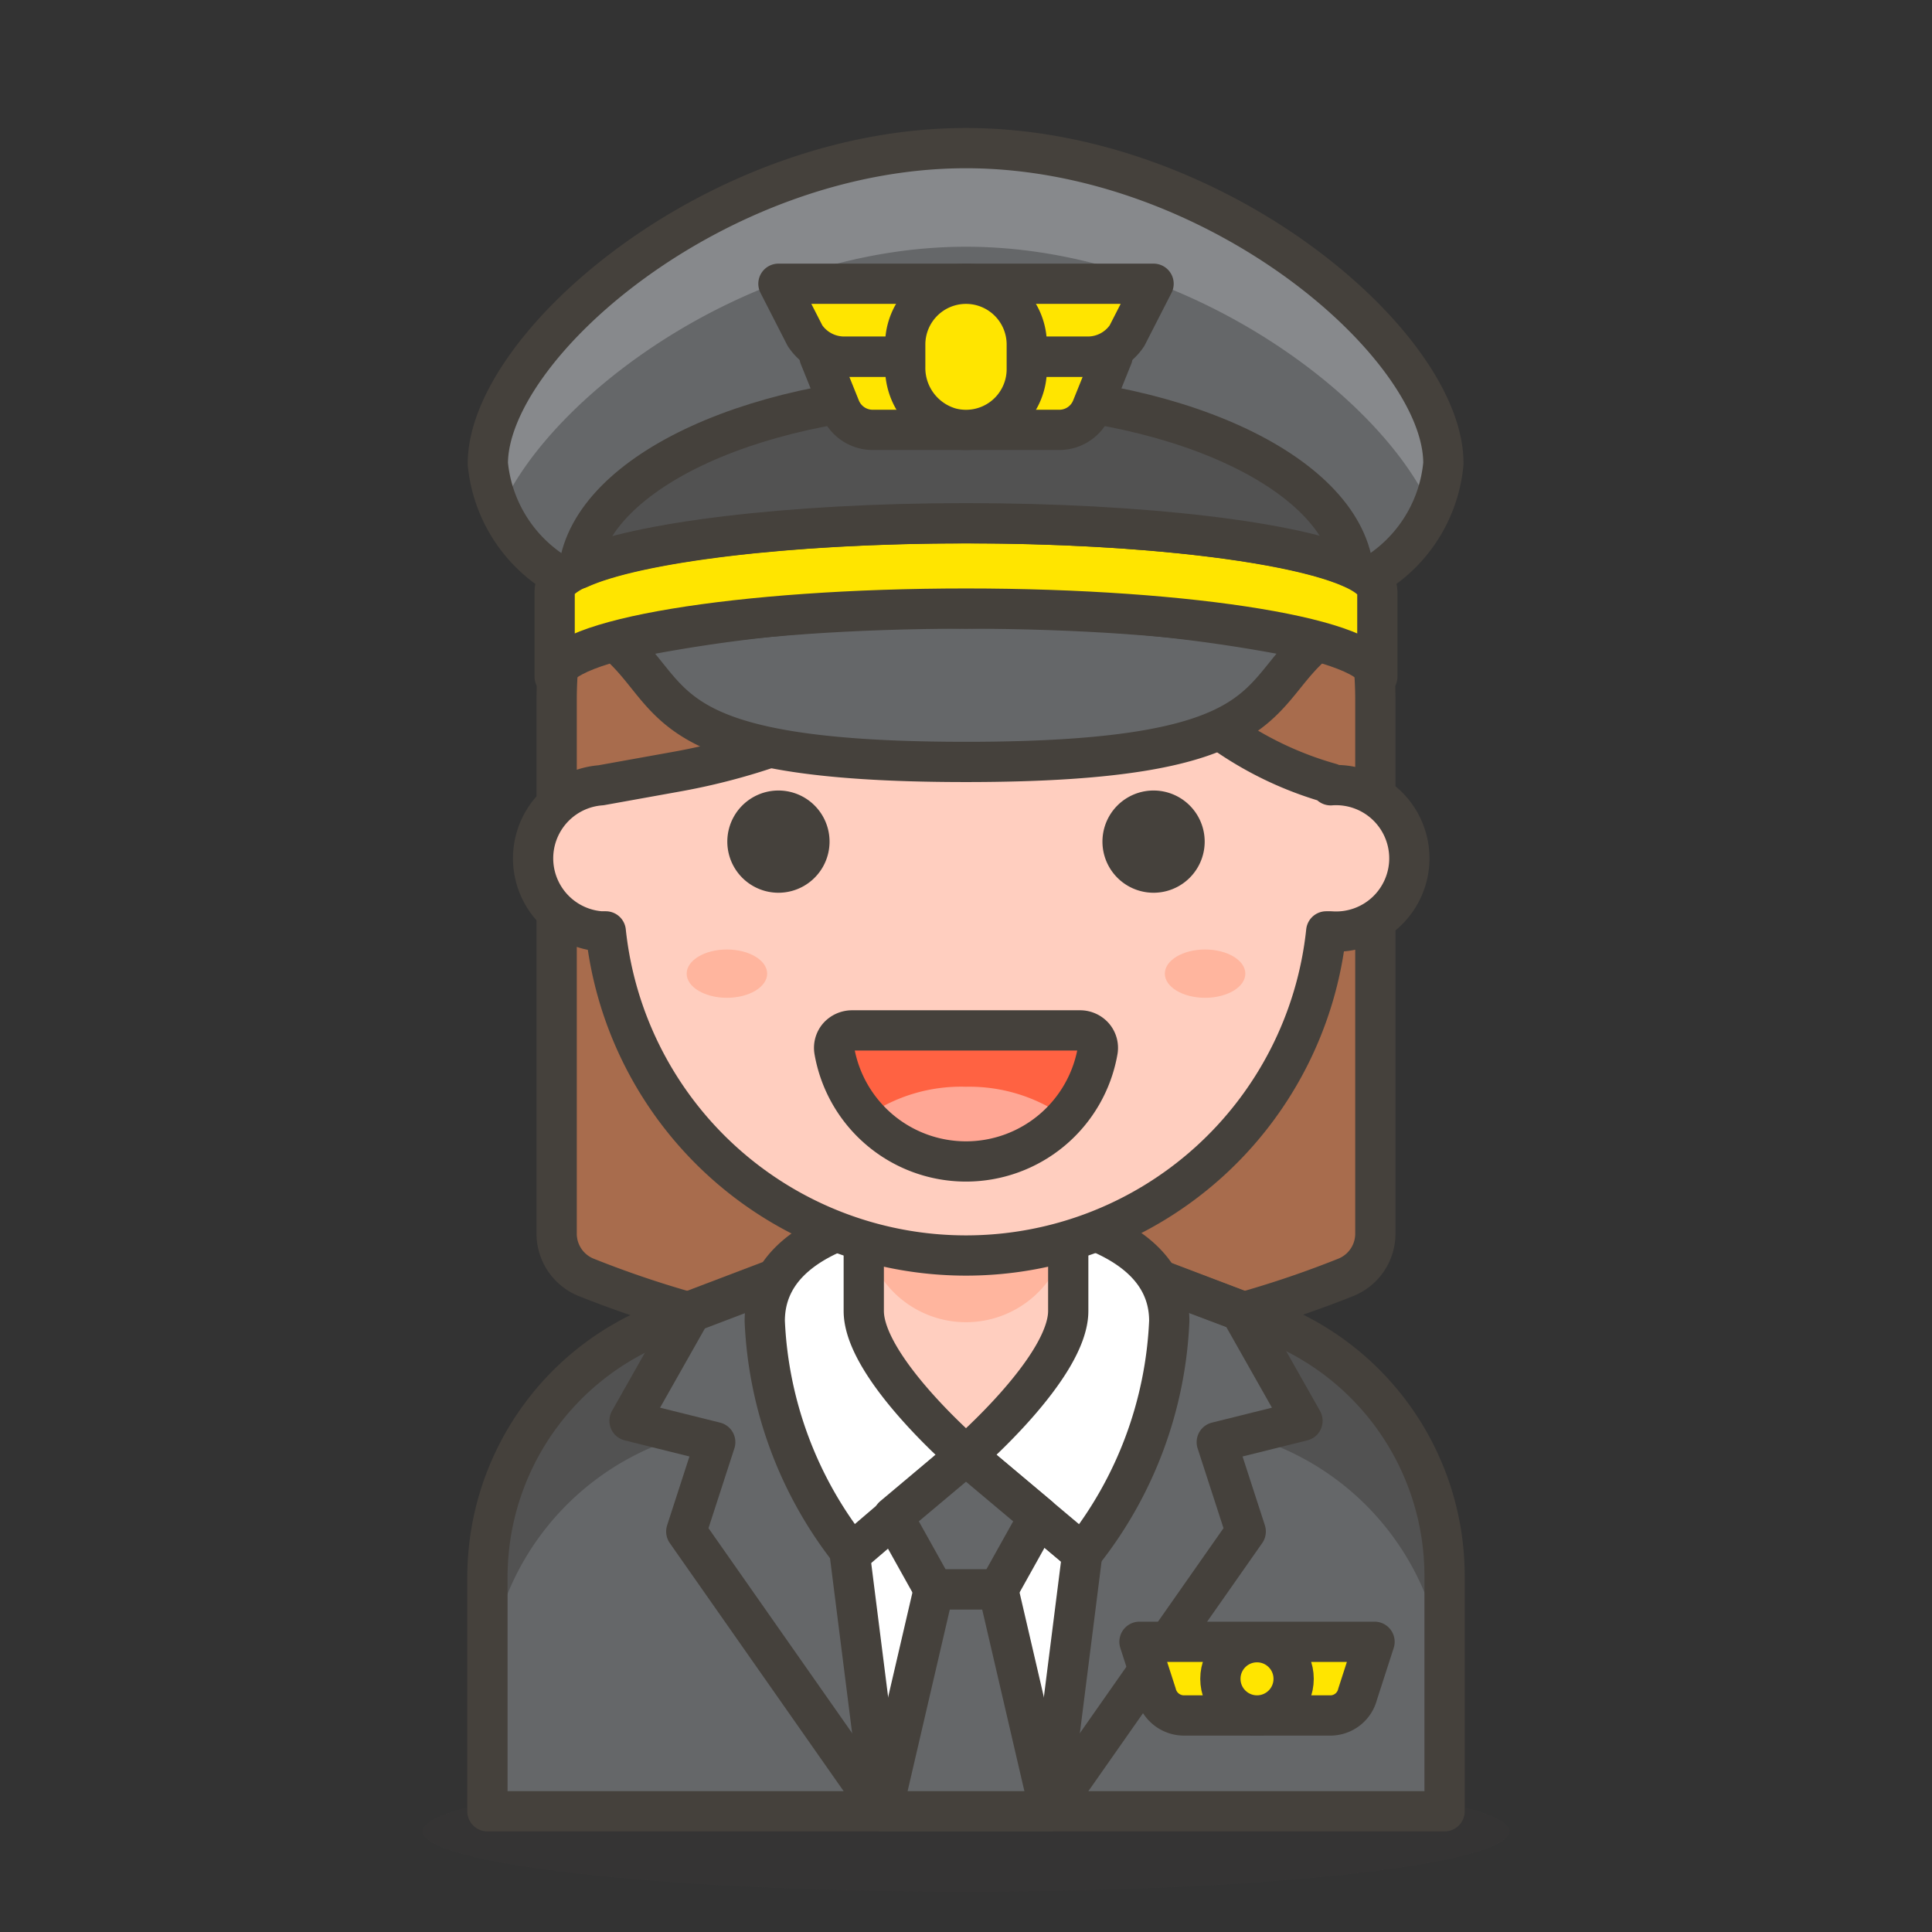 <svg id="Icons" xmlns="http://www.w3.org/2000/svg" viewBox="0 0 48 48"><rect x="0" y="0" width="48" height="48" fill="#333333" stroke="none"/><defs><style>.cls-1{fill:#a86c4d;}.cls-1,.cls-11,.cls-12,.cls-16,.cls-5,.cls-6,.cls-7,.cls-8{stroke:#45413c;stroke-linecap:round;stroke-linejoin:round;}.cls-12,.cls-2{fill:#45413c;}.cls-2{opacity:0.15;}.cls-3,.cls-7{fill:#656769;}.cls-16,.cls-4{fill:#525252;}.cls-5{fill:none;}.cls-6{fill:#fff;}.cls-8{fill:#ffe500;}.cls-11,.cls-9{fill:#ffcebf;}.cls-10{fill:#ffb59e;}.cls-13{fill:#ff6242;}.cls-14{fill:#ffa694;}.cls-15{fill:#87898c;}</style></defs><title>176-woman-pilot-2</title><path id="_Path_" data-name="&lt;Path&gt;" class="cls-1" d="M24,7.23A10.17,10.17,0,0,1,34.17,17.4V30.66a1.17,1.17,0,0,1-.72,1.07h0a25.41,25.41,0,0,1-18.9,0h0a1.17,1.17,0,0,1-.72-1.07V17.4A10.17,10.17,0,0,1,24,7.23Z"/><ellipse id="_Ellipse_" data-name="&lt;Ellipse&gt;" class="cls-2" cx="24" cy="45.5" rx="13.5" ry="1.5"/><path class="cls-3" d="M31.54,32.84,24,30l-7.54,2.87a6.76,6.76,0,0,0-4.35,6.31V45H35.89V39.15A6.76,6.76,0,0,0,31.54,32.84Z"/><path class="cls-4" d="M15.64,35.3l1.55-2.74-.73.28a6.76,6.76,0,0,0-4.35,6.31v3a6.73,6.73,0,0,1,4.35-6.3l.56-.22Z"/><path class="cls-4" d="M31.54,32.84l-.73-.28,1.55,2.74L31,35.64l.56.22a6.73,6.73,0,0,1,4.35,6.3v-3A6.76,6.76,0,0,0,31.54,32.84Z"/><path class="cls-5" d="M31.54,32.84,24,30l-7.54,2.87a6.76,6.76,0,0,0-4.35,6.31V45H35.89V39.15A6.76,6.76,0,0,0,31.54,32.84Z"/><polygon class="cls-5" points="30.23 35.83 32.36 35.3 30.81 32.56 24 29.97 17.19 32.56 15.64 35.3 17.77 35.83 17.05 38.05 21.92 45 26.08 45 30.95 38.05 30.23 35.83"/><polygon class="cls-6" points="24 36.16 21.11 38.59 21.92 45 26.08 45 26.89 38.59 24 36.16"/><path class="cls-6" d="M24,30S19,30,19,32.82a9.94,9.94,0,0,0,2.16,5.77L24,36.16l2.89,2.43a9.94,9.94,0,0,0,2.16-5.77C29.05,30,24,30,24,30Z"/><polygon class="cls-7" points="24 36.16 22.19 37.68 23.2 39.49 24.8 39.49 25.81 37.68 24 36.16"/><polygon class="cls-7" points="24.8 39.49 23.2 39.49 21.92 45 26.08 45 24.8 39.49"/><path id="_Path_2" data-name="&lt;Path&gt;" class="cls-8" d="M34.15,40.79H28.31l.42,1.3a.71.71,0,0,0,.66.53h3.69a.7.7,0,0,0,.65-.53Z"/><circle id="_Path_3" data-name="&lt;Path&gt;" class="cls-8" cx="31.23" cy="41.71" r="0.91"/><path class="cls-9" d="M24,27.17a2.54,2.54,0,0,0-2.54,2.55v2.85c0,1.4,2.54,3.59,2.54,3.59s2.54-2.19,2.54-3.59V29.72A2.54,2.54,0,0,0,24,27.17Z"/><path id="_Path_4" data-name="&lt;Path&gt;" class="cls-10" d="M24,27.17a2.54,2.54,0,0,0-2.54,2.54v.6a2.54,2.54,0,0,0,5.08,0v-.59A2.54,2.54,0,0,0,24,27.17Z"/><path class="cls-5" d="M24,27.17a2.54,2.54,0,0,0-2.54,2.55v2.85c0,1.4,2.54,3.59,2.54,3.59s2.54-2.19,2.54-3.59V29.72A2.54,2.54,0,0,0,24,27.17Z"/><g id="_Group_" data-name="&lt;Group&gt;"><path id="_Path_5" data-name="&lt;Path&gt;" class="cls-11" d="M33.06,19.46a8.72,8.72,0,0,1-5.67-5L26.77,13a15.9,15.9,0,0,1-9.95,6.17l-1.89.34a1.82,1.82,0,0,0,0,3.63h.12a9,9,0,0,0,17.9,0h.11a1.82,1.82,0,1,0,0-3.63Z"/></g><path id="_Path_6" data-name="&lt;Path&gt;" class="cls-12" d="M18.57,20.91a.77.77,0,0,0,1.54,0,.77.77,0,1,0-1.54,0Z"/><path id="_Path_7" data-name="&lt;Path&gt;" class="cls-12" d="M29.43,20.91a.77.77,0,0,1-1.54,0,.77.77,0,1,1,1.54,0Z"/><g id="_Group_2" data-name="&lt;Group&gt;"><g id="_Group_3" data-name="&lt;Group&gt;"><g id="_Group_4" data-name="&lt;Group&gt;"><g id="_Group_5" data-name="&lt;Group&gt;"><g id="_Group_6" data-name="&lt;Group&gt;"><g id="_Group_7" data-name="&lt;Group&gt;"><g id="_Group_8" data-name="&lt;Group&gt;"><path id="_Path_8" data-name="&lt;Path&gt;" class="cls-13" d="M21.16,25.6a.46.46,0,0,0-.33.15.43.43,0,0,0-.1.36,3.32,3.32,0,0,0,6.54,0,.43.43,0,0,0-.1-.36.46.46,0,0,0-.33-.15Z"/><path id="_Path_9" data-name="&lt;Path&gt;" class="cls-14" d="M24,27a4.11,4.11,0,0,0-2.52.77,3.34,3.34,0,0,0,5,0A4.11,4.11,0,0,0,24,27Z"/></g></g></g></g></g></g></g><g id="_Group_9" data-name="&lt;Group&gt;"><path id="_Path_10" data-name="&lt;Path&gt;" class="cls-5" d="M21.16,25.6a.46.46,0,0,0-.33.15.43.43,0,0,0-.1.36,3.32,3.32,0,0,0,6.54,0,.43.43,0,0,0-.1-.36.45.45,0,0,0-.33-.15Z"/></g><ellipse id="_Ellipse_2" data-name="&lt;Ellipse&gt;" class="cls-10" cx="18.06" cy="24.19" rx="1" ry="0.6"/><ellipse id="_Ellipse_3" data-name="&lt;Ellipse&gt;" class="cls-10" cx="29.94" cy="24.19" rx="1" ry="0.6"/><path id="_Path_11" data-name="&lt;Path&gt;" class="cls-7" d="M24,15.12a38.32,38.32,0,0,0-8.72.81c1.61,1.35.9,3,8.72,3s7.11-1.68,8.72-3A38.32,38.32,0,0,0,24,15.12Z"/><path id="_Path_12" data-name="&lt;Path&gt;" class="cls-3" d="M24,3.68c-6.21,0-11.88,4.91-11.88,7.84A3.63,3.63,0,0,0,14,14.36c.95-.77,5.07-1.35,10-1.35s9.07.58,10,1.35a3.63,3.63,0,0,0,1.86-2.84C35.88,8.59,30.21,3.68,24,3.68Z"/><path id="_Path_13" data-name="&lt;Path&gt;" class="cls-15" d="M24,6.13c5.37,0,10.34,3.68,11.58,6.57a2.52,2.52,0,0,0,.3-1.18c0-2.93-5.67-7.84-11.88-7.84S12.12,8.59,12.12,11.52a2.52,2.52,0,0,0,.3,1.18C13.66,9.81,18.63,6.13,24,6.13Z"/><path id="_Path_14" data-name="&lt;Path&gt;" class="cls-5" d="M24,3.68c-6.21,0-11.88,4.91-11.88,7.84A3.63,3.63,0,0,0,14,14.36c.95-.77,5.07-1.35,10-1.35s9.07.58,10,1.35a3.63,3.63,0,0,0,1.86-2.84C35.88,8.59,30.21,3.68,24,3.68Z"/><path id="_Path_15" data-name="&lt;Path&gt;" class="cls-8" d="M13.78,16.81c0-.93,4.57-1.69,10.22-1.69s10.22.76,10.22,1.69V14.7C34.22,13.77,29.65,13,24,13s-10.22.76-10.22,1.69Z"/><path id="_Path_16" data-name="&lt;Path&gt;" class="cls-16" d="M24,13c4.43,0,8.21.47,9.62,1.12C33.3,11.7,29.12,9.77,24,9.77s-9.3,1.93-9.62,4.36C15.79,13.48,19.57,13,24,13Z"/><path id="_Path_17" data-name="&lt;Path&gt;" class="cls-8" d="M27.64,8.86H20.36l.52,1.29a.87.87,0,0,0,.81.53h4.62a.87.87,0,0,0,.81-.53Z"/><path id="_Path_18" data-name="&lt;Path&gt;" class="cls-8" d="M28.66,7.05H19.34L20,8.34a1.17,1.17,0,0,0,1,.52H27a1.17,1.17,0,0,0,1-.52Z"/><path id="_Path_19" data-name="&lt;Path&gt;" class="cls-8" d="M25.51,9.17a1.51,1.51,0,0,1-1.9,1.46,1.55,1.55,0,0,1-1.12-1.52V8.56A1.51,1.51,0,0,1,24,7.05h0a1.51,1.51,0,0,1,1.51,1.51Z"/></svg>